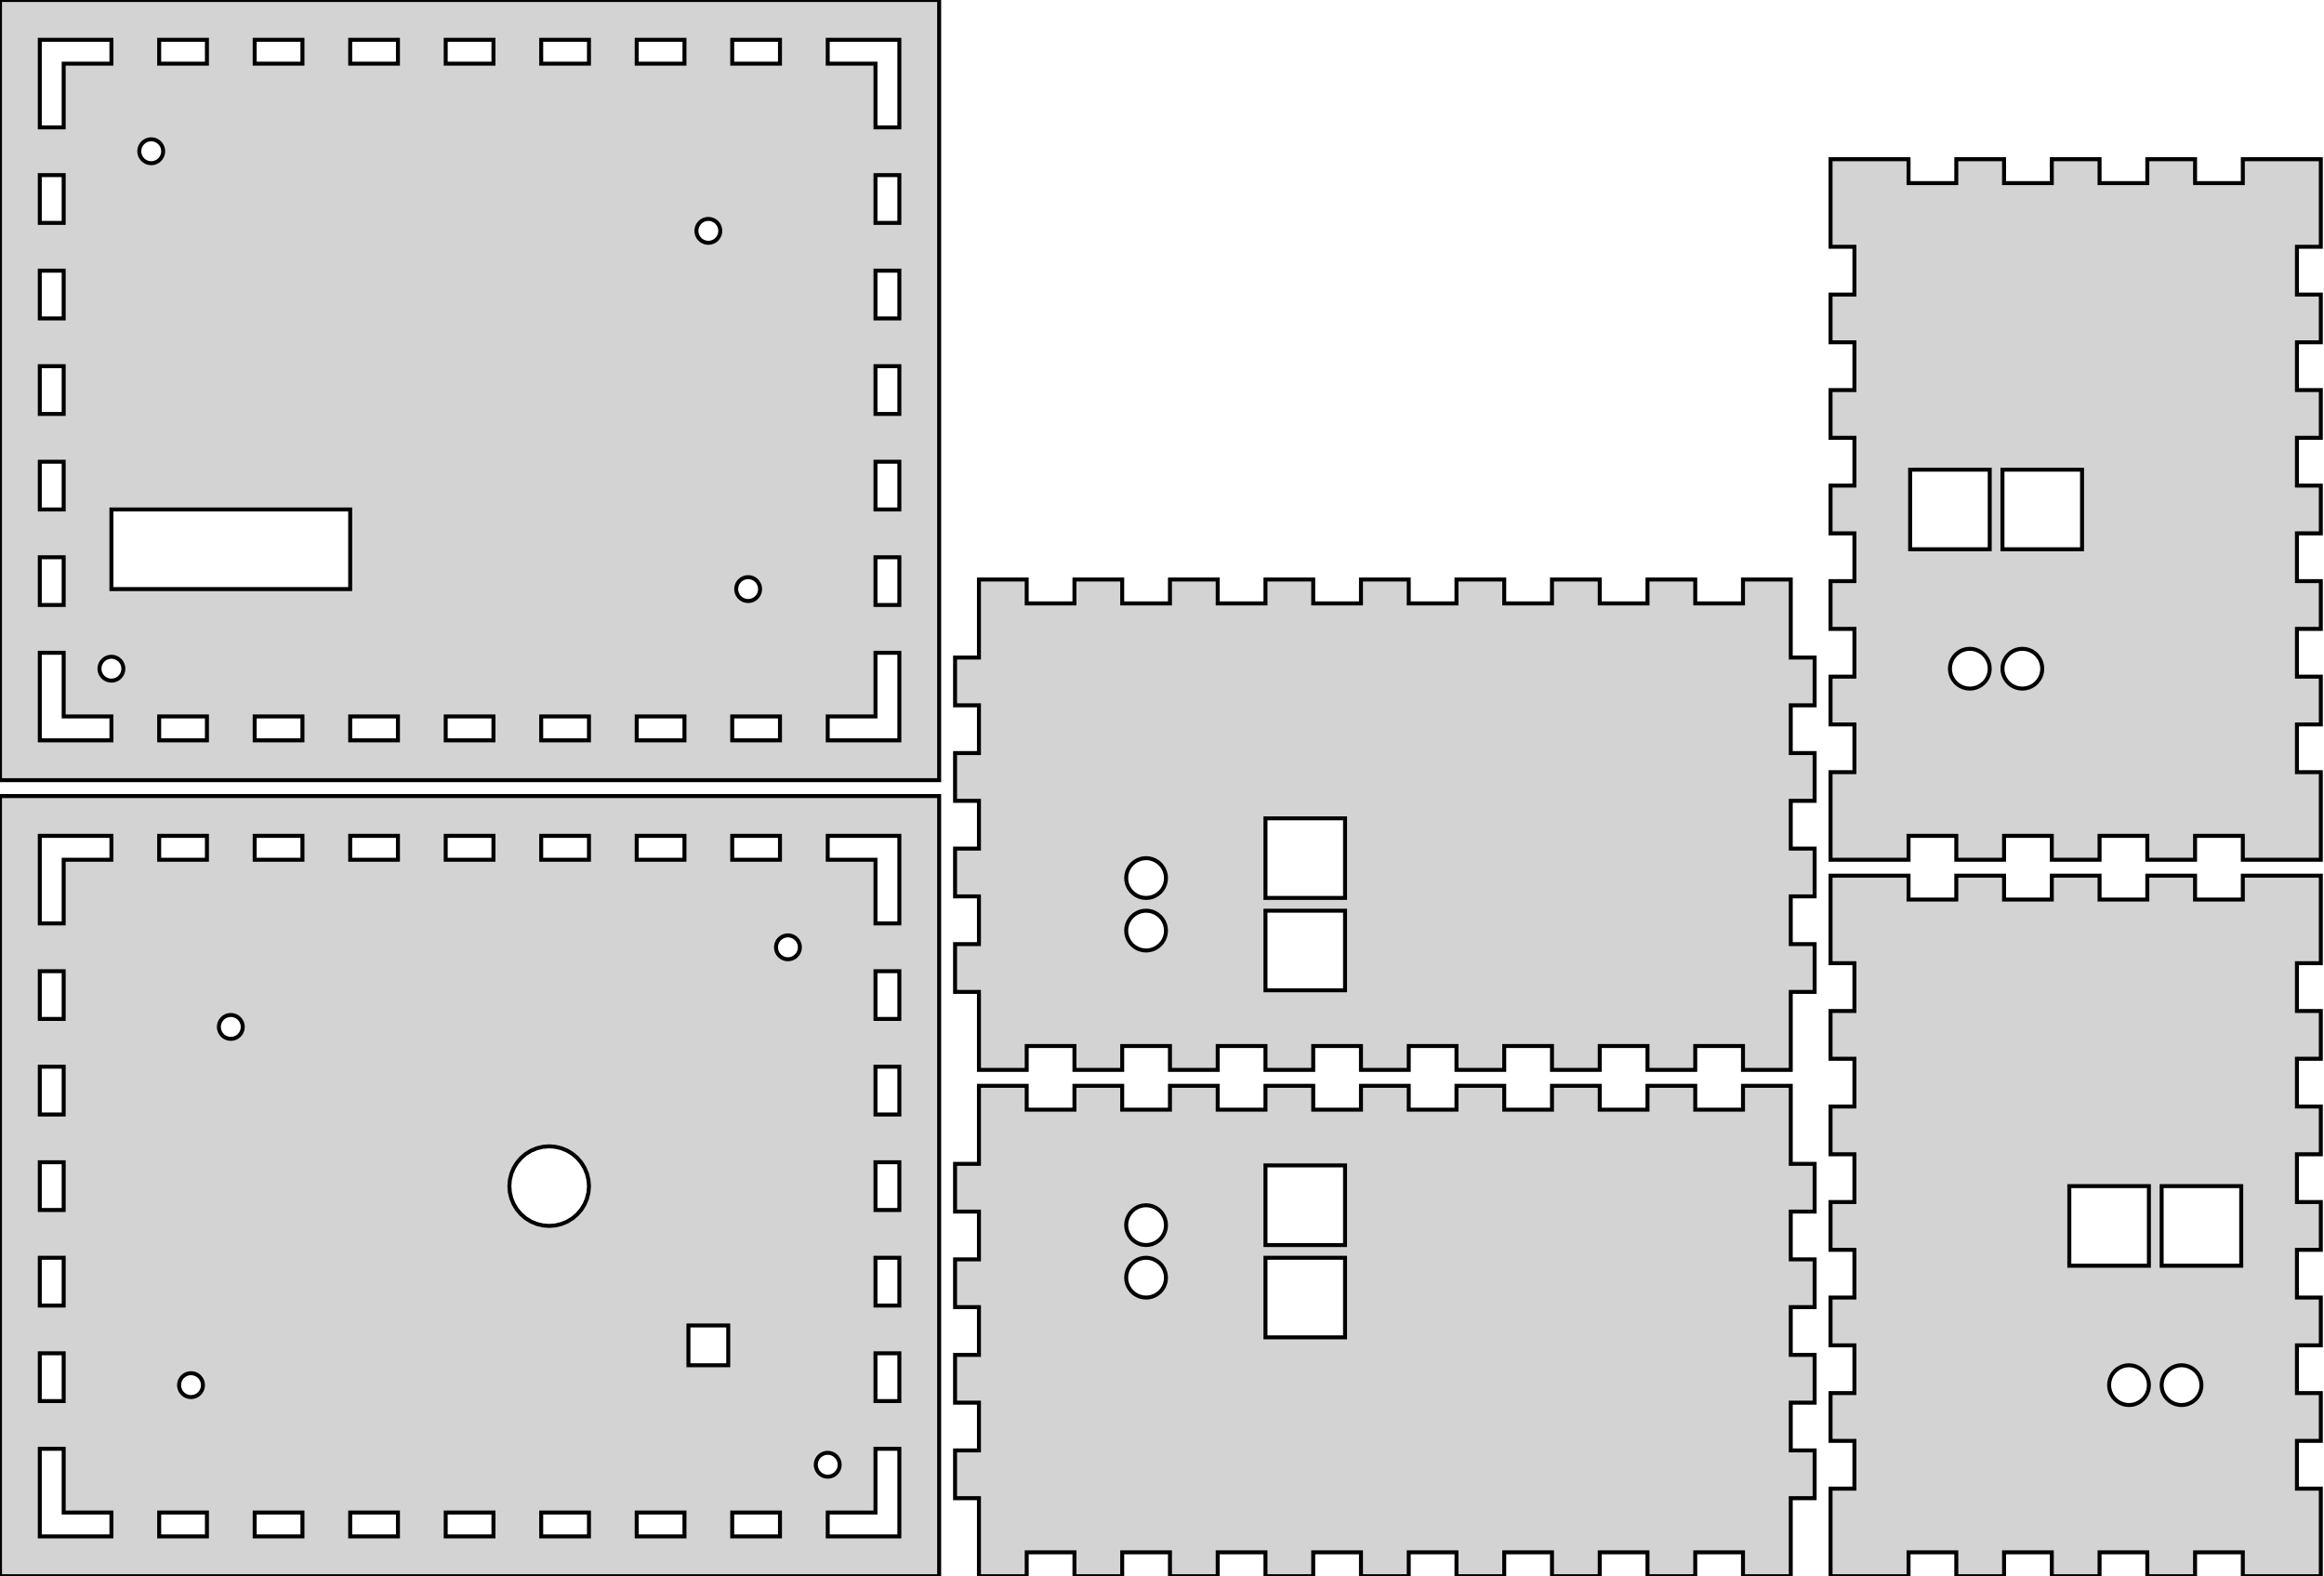 <?xml version="1.0" standalone="no"?>
<!DOCTYPE svg PUBLIC "-//W3C//DTD SVG 1.1//EN" "http://www.w3.org/Graphics/SVG/1.1/DTD/svg11.dtd">
<svg width="292" height="198" viewBox="0 -198 292 198" xmlns="http://www.w3.org/2000/svg" version="1.1">
<title>OpenSCAD Model</title>
<path d="
M 118,-198 L 0,-198 L 0,-100 L 118,-100 z
M 110,-182 L 110,-190 L 104,-190 L 104,-193 L 113,-193 L 113,-182
 z
M 92,-190 L 92,-193 L 98,-193 L 98,-190 z
M 80,-190 L 80,-193 L 86,-193 L 86,-190 z
M 68,-190 L 68,-193 L 74,-193 L 74,-190 z
M 56,-190 L 56,-193 L 62,-193 L 62,-190 z
M 5,-182 L 5,-193 L 14,-193 L 14,-190 L 8,-190 L 8,-182
 z
M 44,-190 L 44,-193 L 50,-193 L 50,-190 z
M 32,-190 L 32,-193 L 38,-193 L 38,-190 z
M 20,-190 L 20,-193 L 26,-193 L 26,-190 z
M 18.765,-177.518 L 18.537,-177.573 L 18.319,-177.663 L 18.118,-177.786 L 17.939,-177.939 L 17.787,-178.118
 L 17.663,-178.319 L 17.573,-178.536 L 17.518,-178.765 L 17.5,-179 L 17.518,-179.235 L 17.573,-179.464
 L 17.663,-179.681 L 17.787,-179.882 L 17.939,-180.061 L 18.118,-180.214 L 18.319,-180.337 L 18.537,-180.427
 L 18.765,-180.482 L 19,-180.5 L 19.235,-180.482 L 19.463,-180.427 L 19.681,-180.337 L 19.882,-180.214
 L 20.061,-180.061 L 20.213,-179.882 L 20.337,-179.681 L 20.427,-179.464 L 20.482,-179.235 L 20.5,-179
 L 20.482,-178.765 L 20.427,-178.536 L 20.337,-178.319 L 20.213,-178.118 L 20.061,-177.939 L 19.882,-177.786
 L 19.681,-177.663 L 19.463,-177.573 L 19.235,-177.518 L 19,-177.5 z
M 110,-170 L 110,-176 L 113,-176 L 113,-170 z
M 5,-170 L 5,-176 L 8,-176 L 8,-170 z
M 88.765,-167.518 L 88.537,-167.573 L 88.319,-167.663 L 88.118,-167.786 L 87.939,-167.939 L 87.787,-168.118
 L 87.663,-168.319 L 87.573,-168.536 L 87.519,-168.765 L 87.5,-169 L 87.519,-169.235 L 87.573,-169.464
 L 87.663,-169.681 L 87.787,-169.882 L 87.939,-170.061 L 88.118,-170.214 L 88.319,-170.337 L 88.537,-170.427
 L 88.765,-170.482 L 89,-170.5 L 89.235,-170.482 L 89.463,-170.427 L 89.681,-170.337 L 89.882,-170.214
 L 90.061,-170.061 L 90.213,-169.882 L 90.337,-169.681 L 90.427,-169.464 L 90.481,-169.235 L 90.5,-169
 L 90.481,-168.765 L 90.427,-168.536 L 90.337,-168.319 L 90.213,-168.118 L 90.061,-167.939 L 89.882,-167.786
 L 89.681,-167.663 L 89.463,-167.573 L 89.235,-167.518 L 89,-167.5 z
M 5,-158 L 5,-164 L 8,-164 L 8,-158 z
M 110,-158 L 110,-164 L 113,-164 L 113,-158 z
M 110,-146 L 110,-152 L 113,-152 L 113,-146 z
M 5,-146 L 5,-152 L 8,-152 L 8,-146 z
M 110,-134 L 110,-140 L 113,-140 L 113,-134 z
M 5,-134 L 5,-140 L 8,-140 L 8,-134 z
M 14,-124 L 14,-134 L 44,-134 L 44,-124 z
M 110,-122 L 110,-128 L 113,-128 L 113,-122 z
M 5,-122 L 5,-128 L 8,-128 L 8,-122 z
M 93.765,-122.518 L 93.537,-122.573 L 93.319,-122.663 L 93.118,-122.786 L 92.939,-122.939 L 92.787,-123.118
 L 92.663,-123.319 L 92.573,-123.536 L 92.519,-123.765 L 92.5,-124 L 92.519,-124.235 L 92.573,-124.464
 L 92.663,-124.681 L 92.787,-124.882 L 92.939,-125.061 L 93.118,-125.214 L 93.319,-125.337 L 93.537,-125.427
 L 93.765,-125.482 L 94,-125.5 L 94.235,-125.482 L 94.463,-125.427 L 94.681,-125.337 L 94.882,-125.214
 L 95.061,-125.061 L 95.213,-124.882 L 95.337,-124.681 L 95.427,-124.464 L 95.481,-124.235 L 95.5,-124
 L 95.481,-123.765 L 95.427,-123.536 L 95.337,-123.319 L 95.213,-123.118 L 95.061,-122.939 L 94.882,-122.786
 L 94.681,-122.663 L 94.463,-122.573 L 94.235,-122.518 L 94,-122.5 z
M 5,-105 L 5,-116 L 8,-116 L 8,-108 L 14,-108 L 14,-105
 z
M 104,-105 L 104,-108 L 110,-108 L 110,-116 L 113,-116 L 113,-105
 z
M 13.765,-112.518 L 13.537,-112.573 L 13.319,-112.663 L 13.118,-112.786 L 12.939,-112.939 L 12.787,-113.118
 L 12.664,-113.319 L 12.573,-113.536 L 12.518,-113.765 L 12.5,-114 L 12.518,-114.235 L 12.573,-114.464
 L 12.664,-114.681 L 12.787,-114.882 L 12.939,-115.061 L 13.118,-115.214 L 13.319,-115.337 L 13.537,-115.427
 L 13.765,-115.482 L 14,-115.5 L 14.235,-115.482 L 14.463,-115.427 L 14.681,-115.337 L 14.882,-115.214
 L 15.061,-115.061 L 15.213,-114.882 L 15.336,-114.681 L 15.427,-114.464 L 15.482,-114.235 L 15.5,-114
 L 15.482,-113.765 L 15.427,-113.536 L 15.336,-113.319 L 15.213,-113.118 L 15.061,-112.939 L 14.882,-112.786
 L 14.681,-112.663 L 14.463,-112.573 L 14.235,-112.518 L 14,-112.5 z
M 92,-105 L 92,-108 L 98,-108 L 98,-105 z
M 80,-105 L 80,-108 L 86,-108 L 86,-105 z
M 68,-105 L 68,-108 L 74,-108 L 74,-105 z
M 56,-105 L 56,-108 L 62,-108 L 62,-105 z
M 44,-105 L 44,-108 L 50,-108 L 50,-105 z
M 32,-105 L 32,-108 L 38,-108 L 38,-105 z
M 20,-105 L 20,-108 L 26,-108 L 26,-105 z
M 239.8,-93 L 245.8,-93 L 245.8,-90 L 251.8,-90 L 251.8,-93 L 257.8,-93
 L 257.8,-90 L 263.8,-90 L 263.8,-93 L 269.8,-93 L 269.8,-90 L 275.8,-90
 L 275.8,-93 L 281.8,-93 L 281.8,-90 L 291.6,-90 L 291.6,-101 L 288.6,-101
 L 288.6,-107 L 291.6,-107 L 291.6,-113 L 288.6,-113 L 288.6,-119 L 291.6,-119
 L 291.6,-125 L 288.6,-125 L 288.6,-131 L 291.6,-131 L 291.6,-137 L 288.6,-137
 L 288.6,-143 L 291.6,-143 L 291.6,-149 L 288.6,-149 L 288.6,-155 L 291.6,-155
 L 291.6,-161 L 288.6,-161 L 288.6,-167 L 291.6,-167 L 291.6,-178 L 281.8,-178
 L 281.8,-175 L 275.8,-175 L 275.8,-178 L 269.8,-178 L 269.8,-175 L 263.8,-175
 L 263.8,-178 L 257.8,-178 L 257.8,-175 L 251.8,-175 L 251.8,-178 L 245.8,-178
 L 245.8,-175 L 239.8,-175 L 239.8,-178 L 230,-178 L 230,-167 L 233,-167
 L 233,-161 L 230,-161 L 230,-155 L 233,-155 L 233,-149 L 230,-149
 L 230,-143 L 233,-143 L 233,-137 L 230,-137 L 230,-131 L 233,-131
 L 233,-125 L 230,-125 L 230,-119 L 233,-119 L 233,-113 L 230,-113
 L 230,-107 L 233,-107 L 233,-101 L 230,-101 L 230,-90 L 239.8,-90
 z
M 240,-129 L 240,-139 L 250,-139 L 250,-129 z
M 251.6,-129 L 251.6,-139 L 261.6,-139 L 261.6,-129 z
M 247.109,-111.531 L 246.727,-111.622 L 246.365,-111.772 L 246.031,-111.977 L 245.732,-112.232 L 245.477,-112.531
 L 245.272,-112.865 L 245.122,-113.227 L 245.031,-113.609 L 245,-114 L 245.031,-114.391 L 245.122,-114.773
 L 245.272,-115.135 L 245.477,-115.469 L 245.732,-115.768 L 246.031,-116.023 L 246.365,-116.228 L 246.727,-116.378
 L 247.109,-116.469 L 247.5,-116.5 L 247.891,-116.469 L 248.273,-116.378 L 248.635,-116.228 L 248.969,-116.023
 L 249.268,-115.768 L 249.523,-115.469 L 249.728,-115.135 L 249.878,-114.773 L 249.969,-114.391 L 250,-114
 L 249.969,-113.609 L 249.878,-113.227 L 249.728,-112.865 L 249.523,-112.531 L 249.268,-112.232 L 248.969,-111.977
 L 248.635,-111.772 L 248.273,-111.622 L 247.891,-111.531 L 247.5,-111.5 z
M 253.709,-111.531 L 253.327,-111.622 L 252.965,-111.772 L 252.631,-111.977 L 252.332,-112.232 L 252.077,-112.531
 L 251.872,-112.865 L 251.722,-113.227 L 251.631,-113.609 L 251.6,-114 L 251.631,-114.391 L 251.722,-114.773
 L 251.872,-115.135 L 252.077,-115.469 L 252.332,-115.768 L 252.631,-116.023 L 252.965,-116.228 L 253.327,-116.378
 L 253.709,-116.469 L 254.1,-116.5 L 254.491,-116.469 L 254.873,-116.378 L 255.235,-116.228 L 255.569,-116.023
 L 255.868,-115.768 L 256.123,-115.469 L 256.328,-115.135 L 256.478,-114.773 L 256.569,-114.391 L 256.6,-114
 L 256.569,-113.609 L 256.478,-113.227 L 256.328,-112.865 L 256.123,-112.531 L 255.868,-112.232 L 255.569,-111.977
 L 255.235,-111.772 L 254.873,-111.622 L 254.491,-111.531 L 254.1,-111.5 z
M 129,-66.6 L 135,-66.6 L 135,-63.6 L 141,-63.6 L 141,-66.6 L 147,-66.6
 L 147,-63.6 L 153,-63.6 L 153,-66.6 L 159,-66.6 L 159,-63.6 L 165,-63.6
 L 165,-66.6 L 171,-66.6 L 171,-63.6 L 177,-63.6 L 177,-66.6 L 183,-66.6
 L 183,-63.6 L 189,-63.6 L 189,-66.6 L 195,-66.6 L 195,-63.6 L 201,-63.6
 L 201,-66.6 L 207,-66.6 L 207,-63.6 L 213,-63.6 L 213,-66.6 L 219,-66.6
 L 219,-63.6 L 225,-63.6 L 225,-73.4 L 228,-73.4 L 228,-79.4 L 225,-79.4
 L 225,-85.4 L 228,-85.4 L 228,-91.4 L 225,-91.4 L 225,-97.4 L 228,-97.4
 L 228,-103.4 L 225,-103.4 L 225,-109.4 L 228,-109.4 L 228,-115.4 L 225,-115.4
 L 225,-125.2 L 219,-125.2 L 219,-122.2 L 213,-122.2 L 213,-125.2 L 207,-125.2
 L 207,-122.2 L 201,-122.2 L 201,-125.2 L 195,-125.2 L 195,-122.2 L 189,-122.2
 L 189,-125.2 L 183,-125.2 L 183,-122.2 L 177,-122.2 L 177,-125.2 L 171,-125.2
 L 171,-122.2 L 165,-122.2 L 165,-125.2 L 159,-125.2 L 159,-122.2 L 153,-122.2
 L 153,-125.2 L 147,-125.2 L 147,-122.2 L 141,-122.2 L 141,-125.2 L 135,-125.2
 L 135,-122.2 L 129,-122.2 L 129,-125.2 L 123,-125.2 L 123,-115.4 L 120,-115.4
 L 120,-109.4 L 123,-109.4 L 123,-103.4 L 120,-103.4 L 120,-97.4 L 123,-97.4
 L 123,-91.4 L 120,-91.4 L 120,-85.4 L 123,-85.4 L 123,-79.4 L 120,-79.4
 L 120,-73.4 L 123,-73.4 L 123,-63.6 L 129,-63.6 z
M 159,-85.2 L 159,-95.2 L 169,-95.2 L 169,-85.2 z
M 143.609,-85.231 L 143.227,-85.322 L 142.865,-85.472 L 142.531,-85.677 L 142.232,-85.932 L 141.977,-86.231
 L 141.772,-86.565 L 141.622,-86.927 L 141.531,-87.309 L 141.5,-87.7 L 141.531,-88.091 L 141.622,-88.472
 L 141.772,-88.835 L 141.977,-89.169 L 142.232,-89.468 L 142.531,-89.722 L 142.865,-89.927 L 143.227,-90.078
 L 143.609,-90.169 L 144,-90.2 L 144.391,-90.169 L 144.773,-90.078 L 145.135,-89.927 L 145.469,-89.722
 L 145.768,-89.468 L 146.023,-89.169 L 146.228,-88.835 L 146.378,-88.472 L 146.469,-88.091 L 146.5,-87.7
 L 146.469,-87.309 L 146.378,-86.927 L 146.228,-86.565 L 146.023,-86.231 L 145.768,-85.932 L 145.469,-85.677
 L 145.135,-85.472 L 144.773,-85.322 L 144.391,-85.231 L 144,-85.2 z
M 143.609,-78.631 L 143.227,-78.722 L 142.865,-78.873 L 142.531,-79.077 L 142.232,-79.332 L 141.977,-79.63
 L 141.772,-79.965 L 141.622,-80.327 L 141.531,-80.709 L 141.5,-81.1 L 141.531,-81.491 L 141.622,-81.873
 L 141.772,-82.235 L 141.977,-82.569 L 142.232,-82.868 L 142.531,-83.123 L 142.865,-83.328 L 143.227,-83.478
 L 143.609,-83.569 L 144,-83.6 L 144.391,-83.569 L 144.773,-83.478 L 145.135,-83.328 L 145.469,-83.123
 L 145.768,-82.868 L 146.023,-82.569 L 146.228,-82.235 L 146.378,-81.873 L 146.469,-81.491 L 146.5,-81.1
 L 146.469,-80.709 L 146.378,-80.327 L 146.228,-79.965 L 146.023,-79.63 L 145.768,-79.332 L 145.469,-79.077
 L 145.135,-78.873 L 144.773,-78.722 L 144.391,-78.631 L 144,-78.6 z
M 159,-73.6 L 159,-83.6 L 169,-83.6 L 169,-73.6 z
M 118,-98 L 0,-98 L 0,-0 L 118,-0 z
M 110,-82 L 110,-90 L 104,-90 L 104,-93 L 113,-93 L 113,-82
 z
M 20,-90 L 20,-93 L 26,-93 L 26,-90 z
M 5,-82 L 5,-93 L 14,-93 L 14,-90 L 8,-90 L 8,-82
 z
M 32,-90 L 32,-93 L 38,-93 L 38,-90 z
M 44,-90 L 44,-93 L 50,-93 L 50,-90 z
M 56,-90 L 56,-93 L 62,-93 L 62,-90 z
M 68,-90 L 68,-93 L 74,-93 L 74,-90 z
M 92,-90 L 92,-93 L 98,-93 L 98,-90 z
M 80,-90 L 80,-93 L 86,-93 L 86,-90 z
M 98.765,-77.519 L 98.537,-77.573 L 98.319,-77.663 L 98.118,-77.787 L 97.939,-77.939 L 97.787,-78.118
 L 97.663,-78.319 L 97.573,-78.537 L 97.519,-78.765 L 97.5,-79 L 97.519,-79.235 L 97.573,-79.463
 L 97.663,-79.681 L 97.787,-79.882 L 97.939,-80.061 L 98.118,-80.213 L 98.319,-80.337 L 98.537,-80.427
 L 98.765,-80.481 L 99,-80.5 L 99.235,-80.481 L 99.463,-80.427 L 99.681,-80.337 L 99.882,-80.213
 L 100.061,-80.061 L 100.214,-79.882 L 100.337,-79.681 L 100.427,-79.463 L 100.482,-79.235 L 100.5,-79
 L 100.482,-78.765 L 100.427,-78.537 L 100.337,-78.319 L 100.214,-78.118 L 100.061,-77.939 L 99.882,-77.787
 L 99.681,-77.663 L 99.463,-77.573 L 99.235,-77.519 L 99,-77.5 z
M 5,-70 L 5,-76 L 8,-76 L 8,-70 z
M 110,-70 L 110,-76 L 113,-76 L 113,-70 z
M 28.765,-67.519 L 28.537,-67.573 L 28.319,-67.663 L 28.118,-67.787 L 27.939,-67.939 L 27.787,-68.118
 L 27.663,-68.319 L 27.573,-68.537 L 27.518,-68.765 L 27.5,-69 L 27.518,-69.235 L 27.573,-69.463
 L 27.663,-69.681 L 27.787,-69.882 L 27.939,-70.061 L 28.118,-70.213 L 28.319,-70.337 L 28.537,-70.427
 L 28.765,-70.481 L 29,-70.5 L 29.235,-70.481 L 29.463,-70.427 L 29.681,-70.337 L 29.882,-70.213
 L 30.061,-70.061 L 30.213,-69.882 L 30.337,-69.681 L 30.427,-69.463 L 30.482,-69.235 L 30.5,-69
 L 30.482,-68.765 L 30.427,-68.537 L 30.337,-68.319 L 30.213,-68.118 L 30.061,-67.939 L 29.882,-67.787
 L 29.681,-67.663 L 29.463,-67.573 L 29.235,-67.519 L 29,-67.5 z
M 110,-58 L 110,-64 L 113,-64 L 113,-58 z
M 5,-58 L 5,-64 L 8,-64 L 8,-58 z
M 68.218,-44.062 L 67.455,-44.245 L 66.73,-44.545 L 66.061,-44.955 L 65.465,-45.465 L 64.955,-46.061
 L 64.545,-46.73 L 64.245,-47.455 L 64.062,-48.218 L 64,-49 L 64.062,-49.782 L 64.245,-50.545
 L 64.545,-51.27 L 64.955,-51.939 L 65.465,-52.535 L 66.061,-53.045 L 66.73,-53.455 L 67.455,-53.755
 L 68.218,-53.938 L 69,-54 L 69.782,-53.938 L 70.545,-53.755 L 71.27,-53.455 L 71.939,-53.045
 L 72.535,-52.535 L 73.045,-51.939 L 73.455,-51.27 L 73.755,-50.545 L 73.938,-49.782 L 74,-49
 L 73.938,-48.218 L 73.755,-47.455 L 73.455,-46.73 L 73.045,-46.061 L 72.535,-45.465 L 71.939,-44.955
 L 71.27,-44.545 L 70.545,-44.245 L 69.782,-44.062 L 69,-44 z
M 110,-46 L 110,-52 L 113,-52 L 113,-46 z
M 5,-46 L 5,-52 L 8,-52 L 8,-46 z
M 5,-34 L 5,-40 L 8,-40 L 8,-34 z
M 110,-34 L 110,-40 L 113,-40 L 113,-34 z
M 86.5,-26.5 L 86.5,-31.5 L 91.5,-31.5 L 91.5,-26.5 z
M 110,-22 L 110,-28 L 113,-28 L 113,-22 z
M 5,-22 L 5,-28 L 8,-28 L 8,-22 z
M 23.765,-22.518 L 23.537,-22.573 L 23.319,-22.663 L 23.118,-22.787 L 22.939,-22.939 L 22.787,-23.118
 L 22.663,-23.319 L 22.573,-23.537 L 22.518,-23.765 L 22.5,-24 L 22.518,-24.235 L 22.573,-24.463
 L 22.663,-24.681 L 22.787,-24.882 L 22.939,-25.061 L 23.118,-25.213 L 23.319,-25.337 L 23.537,-25.427
 L 23.765,-25.482 L 24,-25.5 L 24.235,-25.482 L 24.463,-25.427 L 24.681,-25.337 L 24.882,-25.213
 L 25.061,-25.061 L 25.213,-24.882 L 25.337,-24.681 L 25.427,-24.463 L 25.482,-24.235 L 25.5,-24
 L 25.482,-23.765 L 25.427,-23.537 L 25.337,-23.319 L 25.213,-23.118 L 25.061,-22.939 L 24.882,-22.787
 L 24.681,-22.663 L 24.463,-22.573 L 24.235,-22.518 L 24,-22.5 z
M 104,-5 L 104,-8 L 110,-8 L 110,-16 L 113,-16 L 113,-5
 z
M 5,-5 L 5,-16 L 8,-16 L 8,-8 L 14,-8 L 14,-5
 z
M 103.765,-12.518 L 103.536,-12.573 L 103.319,-12.664 L 103.118,-12.787 L 102.939,-12.939 L 102.786,-13.118
 L 102.663,-13.319 L 102.573,-13.537 L 102.518,-13.765 L 102.5,-14 L 102.518,-14.235 L 102.573,-14.463
 L 102.663,-14.681 L 102.786,-14.882 L 102.939,-15.061 L 103.118,-15.213 L 103.319,-15.336 L 103.536,-15.427
 L 103.765,-15.482 L 104,-15.5 L 104.235,-15.482 L 104.464,-15.427 L 104.681,-15.336 L 104.882,-15.213
 L 105.061,-15.061 L 105.214,-14.882 L 105.337,-14.681 L 105.427,-14.463 L 105.482,-14.235 L 105.5,-14
 L 105.482,-13.765 L 105.427,-13.537 L 105.337,-13.319 L 105.214,-13.118 L 105.061,-12.939 L 104.882,-12.787
 L 104.681,-12.664 L 104.464,-12.573 L 104.235,-12.518 L 104,-12.5 z
M 20,-5 L 20,-8 L 26,-8 L 26,-5 z
M 32,-5 L 32,-8 L 38,-8 L 38,-5 z
M 44,-5 L 44,-8 L 50,-8 L 50,-5 z
M 56,-5 L 56,-8 L 62,-8 L 62,-5 z
M 68,-5 L 68,-8 L 74,-8 L 74,-5 z
M 80,-5 L 80,-8 L 86,-8 L 86,-5 z
M 92,-5 L 92,-8 L 98,-8 L 98,-5 z
M 239.8,-3 L 245.8,-3 L 245.8,-0 L 251.8,-0 L 251.8,-3 L 257.8,-3
 L 257.8,-0 L 263.8,-0 L 263.8,-3 L 269.8,-3 L 269.8,-0 L 275.8,-0
 L 275.8,-3 L 281.8,-3 L 281.8,-0 L 291.6,-0 L 291.6,-11 L 288.6,-11
 L 288.6,-17 L 291.6,-17 L 291.6,-23 L 288.6,-23 L 288.6,-29 L 291.6,-29
 L 291.6,-35 L 288.6,-35 L 288.6,-41 L 291.6,-41 L 291.6,-47 L 288.6,-47
 L 288.6,-53 L 291.6,-53 L 291.6,-59 L 288.6,-59 L 288.6,-65 L 291.6,-65
 L 291.6,-71 L 288.6,-71 L 288.6,-77 L 291.6,-77 L 291.6,-88 L 281.8,-88
 L 281.8,-85 L 275.8,-85 L 275.8,-88 L 269.8,-88 L 269.8,-85 L 263.8,-85
 L 263.8,-88 L 257.8,-88 L 257.8,-85 L 251.8,-85 L 251.8,-88 L 245.8,-88
 L 245.8,-85 L 239.8,-85 L 239.8,-88 L 230,-88 L 230,-77 L 233,-77
 L 233,-71 L 230,-71 L 230,-65 L 233,-65 L 233,-59 L 230,-59
 L 230,-53 L 233,-53 L 233,-47 L 230,-47 L 230,-41 L 233,-41
 L 233,-35 L 230,-35 L 230,-29 L 233,-29 L 233,-23 L 230,-23
 L 230,-17 L 233,-17 L 233,-11 L 230,-11 L 230,-0 L 239.8,-0
 z
M 271.6,-39 L 271.6,-49 L 281.6,-49 L 281.6,-39 z
M 260,-39 L 260,-49 L 270,-49 L 270,-39 z
M 267.109,-21.531 L 266.727,-21.622 L 266.365,-21.773 L 266.031,-21.977 L 265.732,-22.232 L 265.477,-22.53
 L 265.272,-22.865 L 265.122,-23.227 L 265.031,-23.609 L 265,-24 L 265.031,-24.391 L 265.122,-24.773
 L 265.272,-25.135 L 265.477,-25.47 L 265.732,-25.768 L 266.031,-26.023 L 266.365,-26.227 L 266.727,-26.378
 L 267.109,-26.469 L 267.5,-26.5 L 267.891,-26.469 L 268.273,-26.378 L 268.635,-26.227 L 268.969,-26.023
 L 269.268,-25.768 L 269.523,-25.47 L 269.728,-25.135 L 269.878,-24.773 L 269.969,-24.391 L 270,-24
 L 269.969,-23.609 L 269.878,-23.227 L 269.728,-22.865 L 269.523,-22.53 L 269.268,-22.232 L 268.969,-21.977
 L 268.635,-21.773 L 268.273,-21.622 L 267.891,-21.531 L 267.5,-21.5 z
M 273.709,-21.531 L 273.327,-21.622 L 272.965,-21.773 L 272.631,-21.977 L 272.332,-22.232 L 272.077,-22.53
 L 271.872,-22.865 L 271.722,-23.227 L 271.631,-23.609 L 271.6,-24 L 271.631,-24.391 L 271.722,-24.773
 L 271.872,-25.135 L 272.077,-25.47 L 272.332,-25.768 L 272.631,-26.023 L 272.965,-26.227 L 273.327,-26.378
 L 273.709,-26.469 L 274.1,-26.5 L 274.491,-26.469 L 274.873,-26.378 L 275.235,-26.227 L 275.569,-26.023
 L 275.868,-25.768 L 276.123,-25.47 L 276.328,-25.135 L 276.478,-24.773 L 276.569,-24.391 L 276.6,-24
 L 276.569,-23.609 L 276.478,-23.227 L 276.328,-22.865 L 276.123,-22.53 L 275.868,-22.232 L 275.569,-21.977
 L 275.235,-21.773 L 274.873,-21.622 L 274.491,-21.531 L 274.1,-21.5 z
M 129,-3 L 135,-3 L 135,-0 L 141,-0 L 141,-3 L 147,-3
 L 147,-0 L 153,-0 L 153,-3 L 159,-3 L 159,-0 L 165,-0
 L 165,-3 L 171,-3 L 171,-0 L 177,-0 L 177,-3 L 183,-3
 L 183,-0 L 189,-0 L 189,-3 L 195,-3 L 195,-0 L 201,-0
 L 201,-3 L 207,-3 L 207,-0 L 213,-0 L 213,-3 L 219,-3
 L 219,-0 L 225,-0 L 225,-9.8 L 228,-9.8 L 228,-15.8 L 225,-15.8
 L 225,-21.8 L 228,-21.8 L 228,-27.8 L 225,-27.8 L 225,-33.8 L 228,-33.8
 L 228,-39.8 L 225,-39.8 L 225,-45.8 L 228,-45.8 L 228,-51.8 L 225,-51.8
 L 225,-61.6 L 219,-61.6 L 219,-58.6 L 213,-58.6 L 213,-61.6 L 207,-61.6
 L 207,-58.6 L 201,-58.6 L 201,-61.6 L 195,-61.6 L 195,-58.6 L 189,-58.6
 L 189,-61.6 L 183,-61.6 L 183,-58.6 L 177,-58.6 L 177,-61.6 L 171,-61.6
 L 171,-58.6 L 165,-58.6 L 165,-61.6 L 159,-61.6 L 159,-58.6 L 153,-58.6
 L 153,-61.6 L 147,-61.6 L 147,-58.6 L 141,-58.6 L 141,-61.6 L 135,-61.6
 L 135,-58.6 L 129,-58.6 L 129,-61.6 L 123,-61.6 L 123,-51.8 L 120,-51.8
 L 120,-45.8 L 123,-45.8 L 123,-39.8 L 120,-39.8 L 120,-33.8 L 123,-33.8
 L 123,-27.8 L 120,-27.8 L 120,-21.8 L 123,-21.8 L 123,-15.8 L 120,-15.8
 L 120,-9.8 L 123,-9.8 L 123,-0 L 129,-0 z
M 159,-41.6 L 159,-51.6 L 169,-51.6 L 169,-41.6 z
M 143.609,-41.631 L 143.227,-41.722 L 142.865,-41.873 L 142.531,-42.078 L 142.232,-42.332 L 141.977,-42.63
 L 141.772,-42.965 L 141.622,-43.328 L 141.531,-43.709 L 141.5,-44.1 L 141.531,-44.491 L 141.622,-44.873
 L 141.772,-45.235 L 141.977,-45.569 L 142.232,-45.868 L 142.531,-46.123 L 142.865,-46.328 L 143.227,-46.478
 L 143.609,-46.569 L 144,-46.6 L 144.391,-46.569 L 144.773,-46.478 L 145.135,-46.328 L 145.469,-46.123
 L 145.768,-45.868 L 146.023,-45.569 L 146.228,-45.235 L 146.378,-44.873 L 146.469,-44.491 L 146.5,-44.1
 L 146.469,-43.709 L 146.378,-43.328 L 146.228,-42.965 L 146.023,-42.63 L 145.768,-42.332 L 145.469,-42.078
 L 145.135,-41.873 L 144.773,-41.722 L 144.391,-41.631 L 144,-41.6 z
M 143.609,-35.031 L 143.227,-35.122 L 142.865,-35.273 L 142.531,-35.477 L 142.232,-35.732 L 141.977,-36.031
 L 141.772,-36.365 L 141.622,-36.727 L 141.531,-37.109 L 141.5,-37.5 L 141.531,-37.891 L 141.622,-38.273
 L 141.772,-38.635 L 141.977,-38.969 L 142.232,-39.268 L 142.531,-39.523 L 142.865,-39.727 L 143.227,-39.878
 L 143.609,-39.969 L 144,-40 L 144.391,-39.969 L 144.773,-39.878 L 145.135,-39.727 L 145.469,-39.523
 L 145.768,-39.268 L 146.023,-38.969 L 146.228,-38.635 L 146.378,-38.273 L 146.469,-37.891 L 146.5,-37.5
 L 146.469,-37.109 L 146.378,-36.727 L 146.228,-36.365 L 146.023,-36.031 L 145.768,-35.732 L 145.469,-35.477
 L 145.135,-35.273 L 144.773,-35.122 L 144.391,-35.031 L 144,-35 z
M 159,-30 L 159,-40 L 169,-40 L 169,-30 z
" stroke="black" fill="lightgray" stroke-width="0.5"/></svg>

